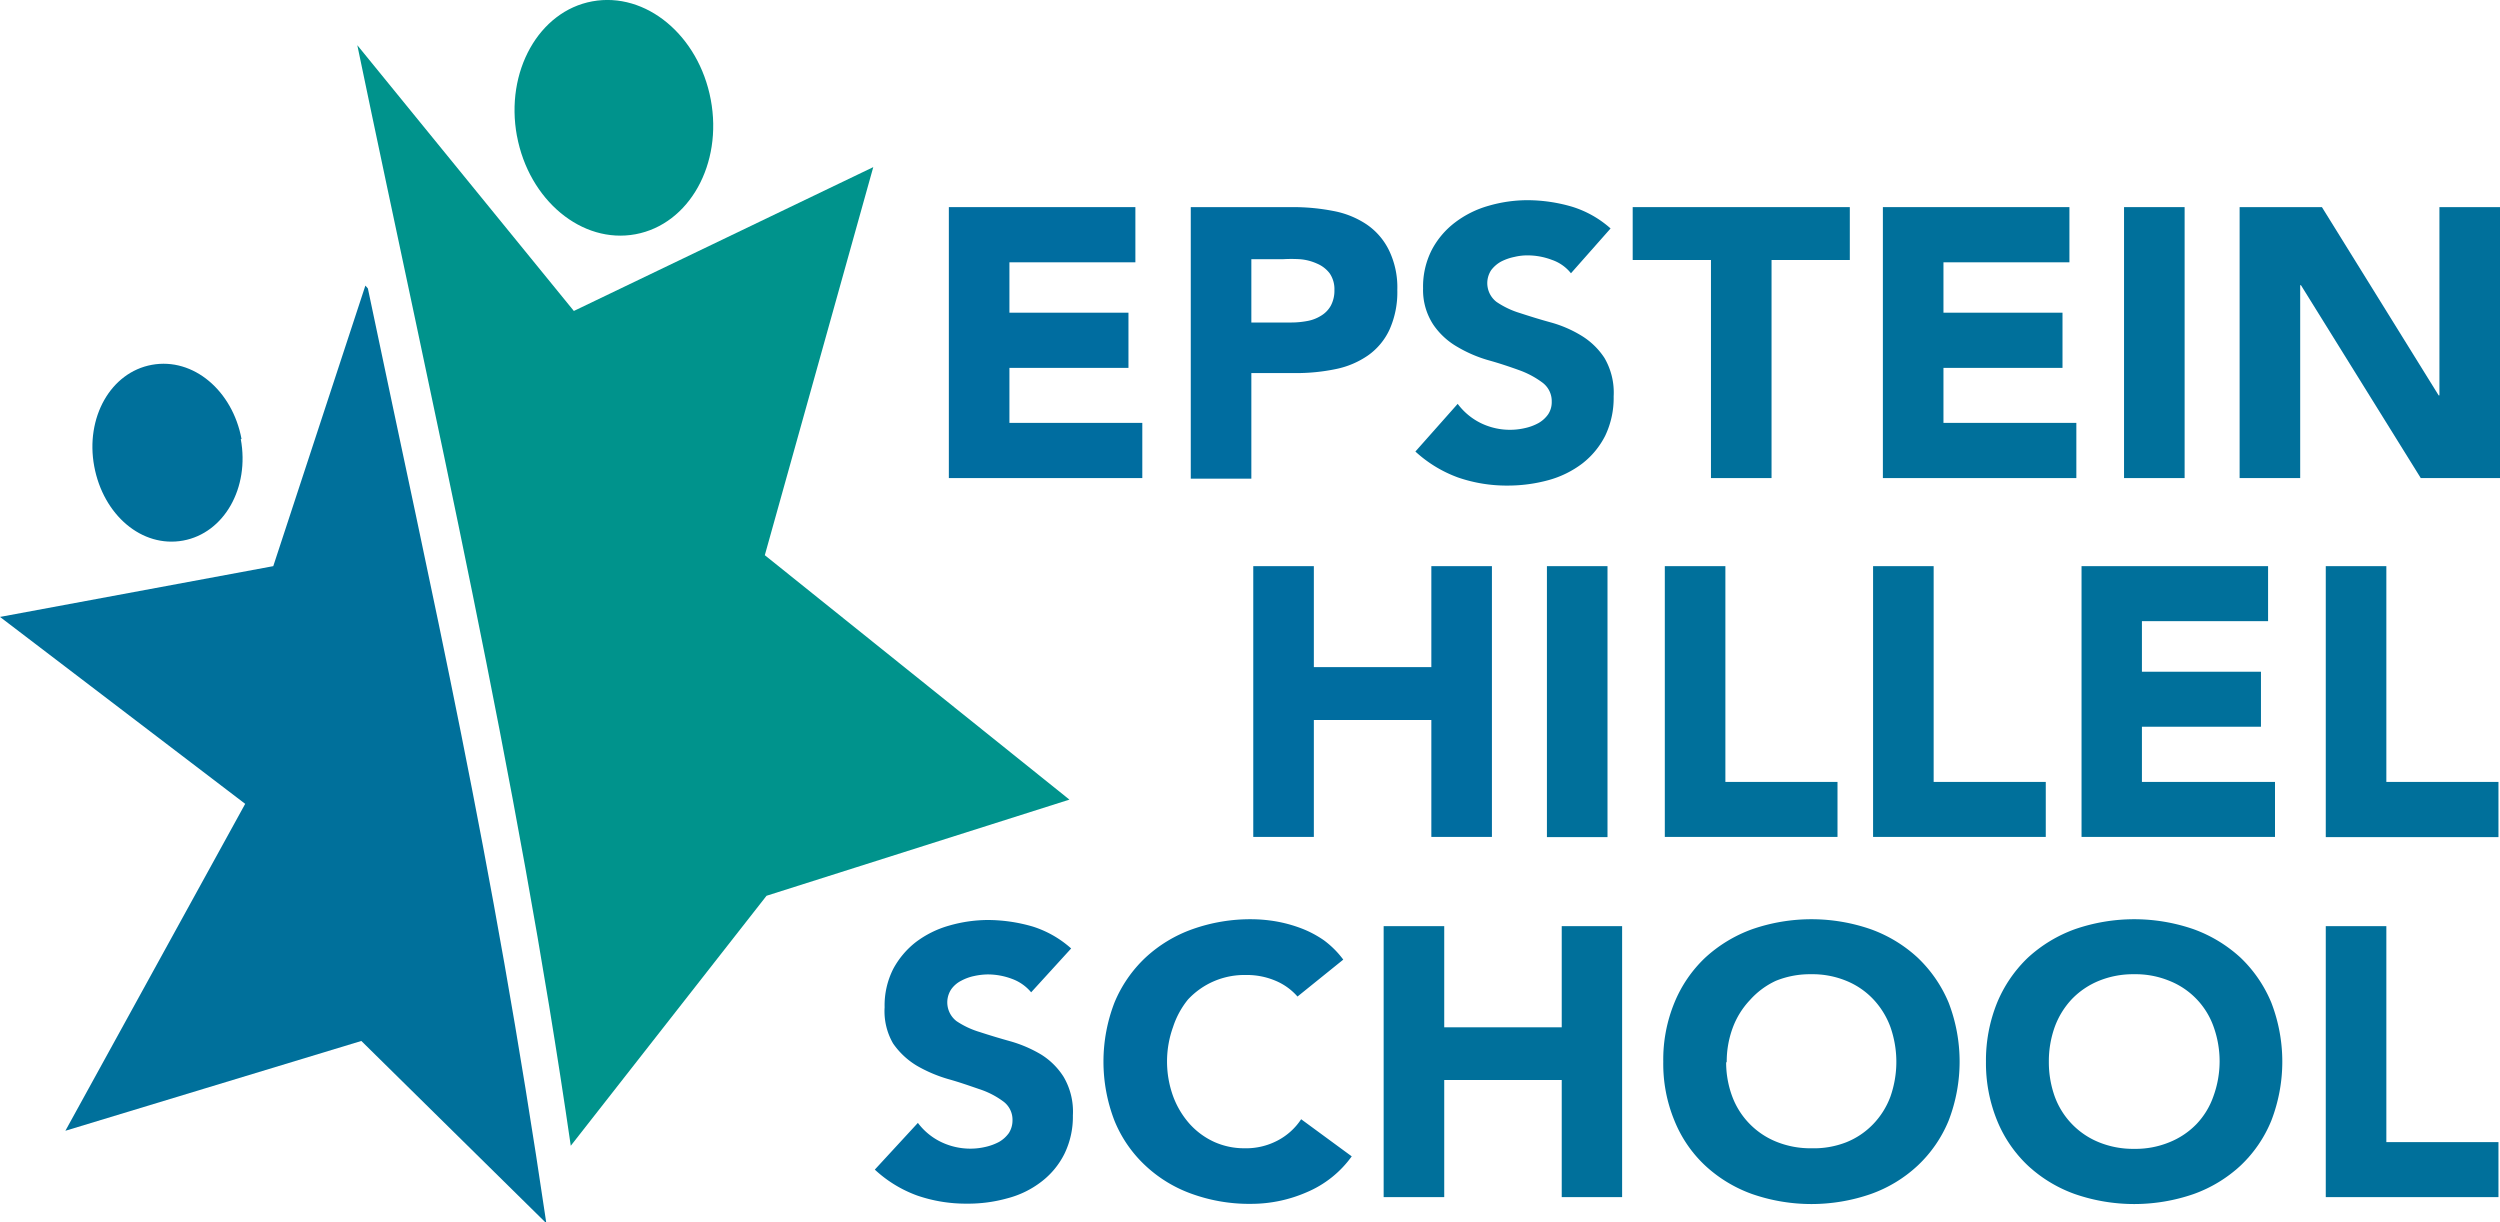 <svg xmlns="http://www.w3.org/2000/svg" viewBox="0 0 130 63.56">
  <defs>
    <style>
      .cls-1 {
        fill: #006da0;
      }

      .cls-2 {
        fill: #00709b;
      }

      .cls-3 {
        fill: #00938c;
      }
    </style>
  </defs>
  <title>epstein-hillel-logo-color</title>
  <g id="Layer_2" data-name="Layer 2">
    <g id="Layer_4" data-name="Layer 4">
      <g>
        <polygon class="cls-1" points="65.17 29.44 68.32 29.44 68.32 34.69 74.43 34.69 74.43 29.44 77.58 29.44 77.58 43.52 74.43 43.52 74.43 37.44 68.32 37.44 68.32 43.52 65.17 43.52 65.17 29.44"/>
        <rect class="cls-2" x="80.44" y="29.44" width="3.15" height="14.09"/>
        <polygon class="cls-2" points="86.57 29.44 89.72 29.44 89.72 40.66 95.55 40.66 95.55 43.52 86.57 43.52 86.57 29.44"/>
        <polygon class="cls-2" points="97.4 29.44 100.55 29.44 100.55 40.66 106.38 40.66 106.38 43.52 97.4 43.52 97.4 29.44"/>
        <polygon class="cls-2" points="108.24 29.44 117.94 29.44 117.94 32.3 111.38 32.3 111.38 34.93 117.57 34.93 117.57 37.79 111.38 37.79 111.38 40.66 118.3 40.66 118.3 43.52 108.24 43.52 108.24 29.44"/>
        <polygon class="cls-2" points="120.94 29.44 120.94 43.53 129.92 43.53 129.92 40.66 124.09 40.66 124.09 29.44 120.94 29.44"/>
        <path class="cls-1" d="M53.62,51.6a2.34,2.34,0,0,0-1-.7,3.6,3.6,0,0,0-1.24-.23,3.51,3.51,0,0,0-.71.08,2.49,2.49,0,0,0-.69.25,1.42,1.42,0,0,0-.52.45,1.23,1.23,0,0,0,.28,1.65,4.47,4.47,0,0,0,1.22.57q.73.24,1.59.48a6.73,6.73,0,0,1,1.58.68A3.68,3.68,0,0,1,55.31,56a3.57,3.57,0,0,1,.48,2A4.4,4.4,0,0,1,55.35,60a4.15,4.15,0,0,1-1.2,1.45,4.9,4.9,0,0,1-1.76.86,7.56,7.56,0,0,1-2.1.28,7.77,7.77,0,0,1-2.59-.42,6.49,6.49,0,0,1-2.21-1.35l2.24-2.43a3.3,3.3,0,0,0,1.22,1,3.51,3.51,0,0,0,1.52.34,3.44,3.44,0,0,0,.77-.09,2.83,2.83,0,0,0,.71-.26,1.62,1.62,0,0,0,.51-.46,1.22,1.22,0,0,0,.19-.66,1.18,1.18,0,0,0-.5-1,4.36,4.36,0,0,0-1.24-.63c-.5-.17-1-.35-1.61-.52a7.32,7.32,0,0,1-1.62-.69,4,4,0,0,1-1.24-1.16A3.35,3.35,0,0,1,46,52.38a4.2,4.2,0,0,1,.45-2A4.42,4.42,0,0,1,47.61,49a5.22,5.22,0,0,1,1.75-.87,7.34,7.34,0,0,1,2-.29,8.38,8.38,0,0,1,2.34.34,5.46,5.46,0,0,1,2,1.14Z"/>
        <path class="cls-1" d="M67.47,51.82A3.11,3.11,0,0,0,66.33,51a3.81,3.81,0,0,0-1.56-.3,4,4,0,0,0-3,1.28A4.46,4.46,0,0,0,61,53.4,5.31,5.31,0,0,0,61,57a4.52,4.52,0,0,0,.85,1.43,3.89,3.89,0,0,0,1.29.95,3.79,3.79,0,0,0,1.58.33,3.51,3.51,0,0,0,1.71-.4,3.28,3.28,0,0,0,1.23-1.11l2.63,1.93A5.51,5.51,0,0,1,67.94,62a7.21,7.21,0,0,1-2.87.6A8.77,8.77,0,0,1,62,62.09a6.92,6.92,0,0,1-2.44-1.48,6.57,6.57,0,0,1-1.61-2.34,8.53,8.53,0,0,1,0-6.13,6.75,6.75,0,0,1,1.61-2.34A7.07,7.07,0,0,1,62,48.32a9,9,0,0,1,3.08-.52,7.85,7.85,0,0,1,1.26.11,7.24,7.24,0,0,1,1.29.35,5.48,5.48,0,0,1,1.22.64,4.81,4.81,0,0,1,1,1Z"/>
        <polygon class="cls-2" points="71.95 48.16 75.1 48.16 75.1 53.42 81.21 53.42 81.21 48.16 84.35 48.16 84.35 62.25 81.21 62.25 81.21 56.16 75.1 56.16 75.1 62.25 71.95 62.25 71.95 48.16"/>
        <path class="cls-2" d="M86.49,55.21a7.78,7.78,0,0,1,.58-3.07,6.73,6.73,0,0,1,1.6-2.34,7.26,7.26,0,0,1,2.44-1.48,9.41,9.41,0,0,1,6.17,0,7.16,7.16,0,0,1,2.44,1.48,6.89,6.89,0,0,1,1.61,2.34,8.53,8.53,0,0,1,0,6.13,6.7,6.7,0,0,1-1.61,2.34,7,7,0,0,1-2.44,1.48,9.41,9.41,0,0,1-6.17,0,7.1,7.1,0,0,1-2.44-1.48,6.55,6.55,0,0,1-1.6-2.34,7.73,7.73,0,0,1-.58-3.06m3.27,0A5.08,5.08,0,0,0,90.07,57a4.07,4.07,0,0,0,2.3,2.37,4.7,4.7,0,0,0,1.83.34A4.61,4.61,0,0,0,96,59.4a4,4,0,0,0,1.4-.94,4.14,4.14,0,0,0,.9-1.43,5.47,5.47,0,0,0,0-3.63,4.23,4.23,0,0,0-.9-1.45A4,4,0,0,0,96,51a4.61,4.61,0,0,0-1.82-.34,4.7,4.7,0,0,0-1.83.34A4.11,4.11,0,0,0,91,52a4.23,4.23,0,0,0-.9,1.45,5.06,5.06,0,0,0-.31,1.81"/>
        <path class="cls-2" d="M103.27,55.21a8,8,0,0,1,.58-3.07,6.86,6.86,0,0,1,1.6-2.34,7.26,7.26,0,0,1,2.44-1.48,9.44,9.44,0,0,1,6.18,0,7.26,7.26,0,0,1,2.44,1.48,6.86,6.86,0,0,1,1.6,2.34,8.53,8.53,0,0,1,0,6.13,6.68,6.68,0,0,1-1.6,2.34,7.1,7.1,0,0,1-2.44,1.48,9.44,9.44,0,0,1-6.18,0,7.1,7.1,0,0,1-2.44-1.48,6.68,6.68,0,0,1-1.6-2.34,7.91,7.91,0,0,1-.58-3.06m3.27,0a5.3,5.3,0,0,0,.31,1.82,4.07,4.07,0,0,0,2.3,2.37,4.7,4.7,0,0,0,1.83.34,4.61,4.61,0,0,0,1.82-.34,4.06,4.06,0,0,0,1.41-.94A4,4,0,0,0,115.1,57a5.31,5.31,0,0,0,0-3.63A4,4,0,0,0,112.8,51a4.61,4.61,0,0,0-1.82-.34,4.7,4.7,0,0,0-1.83.34,4.11,4.11,0,0,0-1.4.94,4.23,4.23,0,0,0-.9,1.45,5.29,5.29,0,0,0-.31,1.81"/>
        <polygon class="cls-2" points="120.94 48.16 120.94 62.25 129.92 62.25 129.92 59.39 124.09 59.39 124.09 48.16 120.94 48.16"/>
        <polygon class="cls-1" points="49.34 10.77 59.04 10.77 59.04 13.64 52.49 13.64 52.49 16.26 58.68 16.26 58.68 19.13 52.49 19.13 52.49 21.99 59.4 21.99 59.4 24.86 49.34 24.86 49.34 10.77"/>
        <path class="cls-1" d="M61.92,10.77h5.31a10.85,10.85,0,0,1,2.1.2,4.64,4.64,0,0,1,1.72.69A3.46,3.46,0,0,1,72.22,13a4.42,4.42,0,0,1,.44,2.08,4.74,4.74,0,0,1-.41,2.07,3.38,3.38,0,0,1-1.11,1.33,4.51,4.51,0,0,1-1.67.71,10,10,0,0,1-2.1.21h-2.3v5.49H61.92Zm3.15,6h2.1a4.47,4.47,0,0,0,.82-.08,2,2,0,0,0,.7-.27,1.41,1.41,0,0,0,.51-.52,1.66,1.66,0,0,0,.19-.82,1.45,1.45,0,0,0-.25-.87,1.6,1.6,0,0,0-.65-.5,2.65,2.65,0,0,0-.88-.23,7.39,7.39,0,0,0-.92,0H65.07Z"/>
        <path class="cls-2" d="M81.69,14.21a2.16,2.16,0,0,0-1-.7,3.56,3.56,0,0,0-1.24-.23,2.84,2.84,0,0,0-.7.08,2.69,2.69,0,0,0-.69.24,1.63,1.63,0,0,0-.52.45,1.23,1.23,0,0,0,.28,1.65,4.47,4.47,0,0,0,1.22.58c.49.16,1,.32,1.58.48a6.25,6.25,0,0,1,1.59.68,3.78,3.78,0,0,1,1.22,1.17,3.57,3.57,0,0,1,.48,2,4.55,4.55,0,0,1-.44,2.05,4.25,4.25,0,0,1-1.2,1.45,5.16,5.16,0,0,1-1.76.86,8,8,0,0,1-2.11.28,7.76,7.76,0,0,1-2.58-.42,6.63,6.63,0,0,1-2.22-1.35L75.8,21A3.33,3.33,0,0,0,77,22a3.46,3.46,0,0,0,2.3.26A2.62,2.62,0,0,0,80,22a1.56,1.56,0,0,0,.5-.45,1.14,1.14,0,0,0,.19-.66,1.2,1.2,0,0,0-.49-1A4.63,4.63,0,0,0,79,19.25c-.5-.18-1-.35-1.61-.52a6.9,6.9,0,0,1-1.62-.7,3.79,3.79,0,0,1-1.24-1.15A3.27,3.27,0,0,1,74,15a4.2,4.2,0,0,1,.45-2,4.3,4.3,0,0,1,1.21-1.43,5.22,5.22,0,0,1,1.75-.87,7.27,7.27,0,0,1,2-.29,8.28,8.28,0,0,1,2.34.34,5.4,5.4,0,0,1,2,1.13Z"/>
        <polygon class="cls-2" points="88.97 13.52 84.9 13.52 84.9 10.77 96.19 10.77 96.19 13.52 92.12 13.52 92.12 24.86 88.97 24.86 88.97 13.52"/>
        <polygon class="cls-2" points="97.91 10.77 107.61 10.77 107.61 13.64 101.06 13.64 101.06 16.26 107.25 16.26 107.25 19.13 101.06 19.13 101.06 21.99 107.97 21.99 107.97 24.86 97.91 24.86 97.91 10.77"/>
        <rect class="cls-2" x="110.45" y="10.77" width="3.15" height="14.09"/>
        <polygon class="cls-2" points="126.85 10.77 126.85 20.56 126.81 20.56 120.74 10.77 116.46 10.77 116.46 24.86 119.61 24.86 119.61 14.83 119.65 14.83 125.88 24.86 130 24.86 130 10.77 126.85 10.77"/>
        <path class="cls-2" d="M12.52,22.83c.47,2.53-.86,4.89-3,5.28S5.37,26.78,4.9,24.25s.85-4.89,3-5.28,4.19,1.34,4.66,3.86"/>
        <path class="cls-2" d="M19.13,15,19,14.85,14.21,29.44,0,32.08,12.75,41.8l-9.35,17,15.39-4.67,9.62,9.48C25.54,44.17,22.55,31.35,19.13,15"/>
        <path class="cls-3" d="M26.88,7.06c.62,3.35,3.38,5.64,6.17,5.12s4.54-3.65,3.91-7S33.58-.44,30.8.07s-4.54,3.65-3.92,7"/>
        <path class="cls-3" d="M45.41,8.69,29.84,16.17,18.58,2.35c4,19.25,8.28,37.75,11.1,57.23l10.18-13,15.75-5L39.77,28.87Z"/>
      </g>
    </g>
  </g>
</svg>

